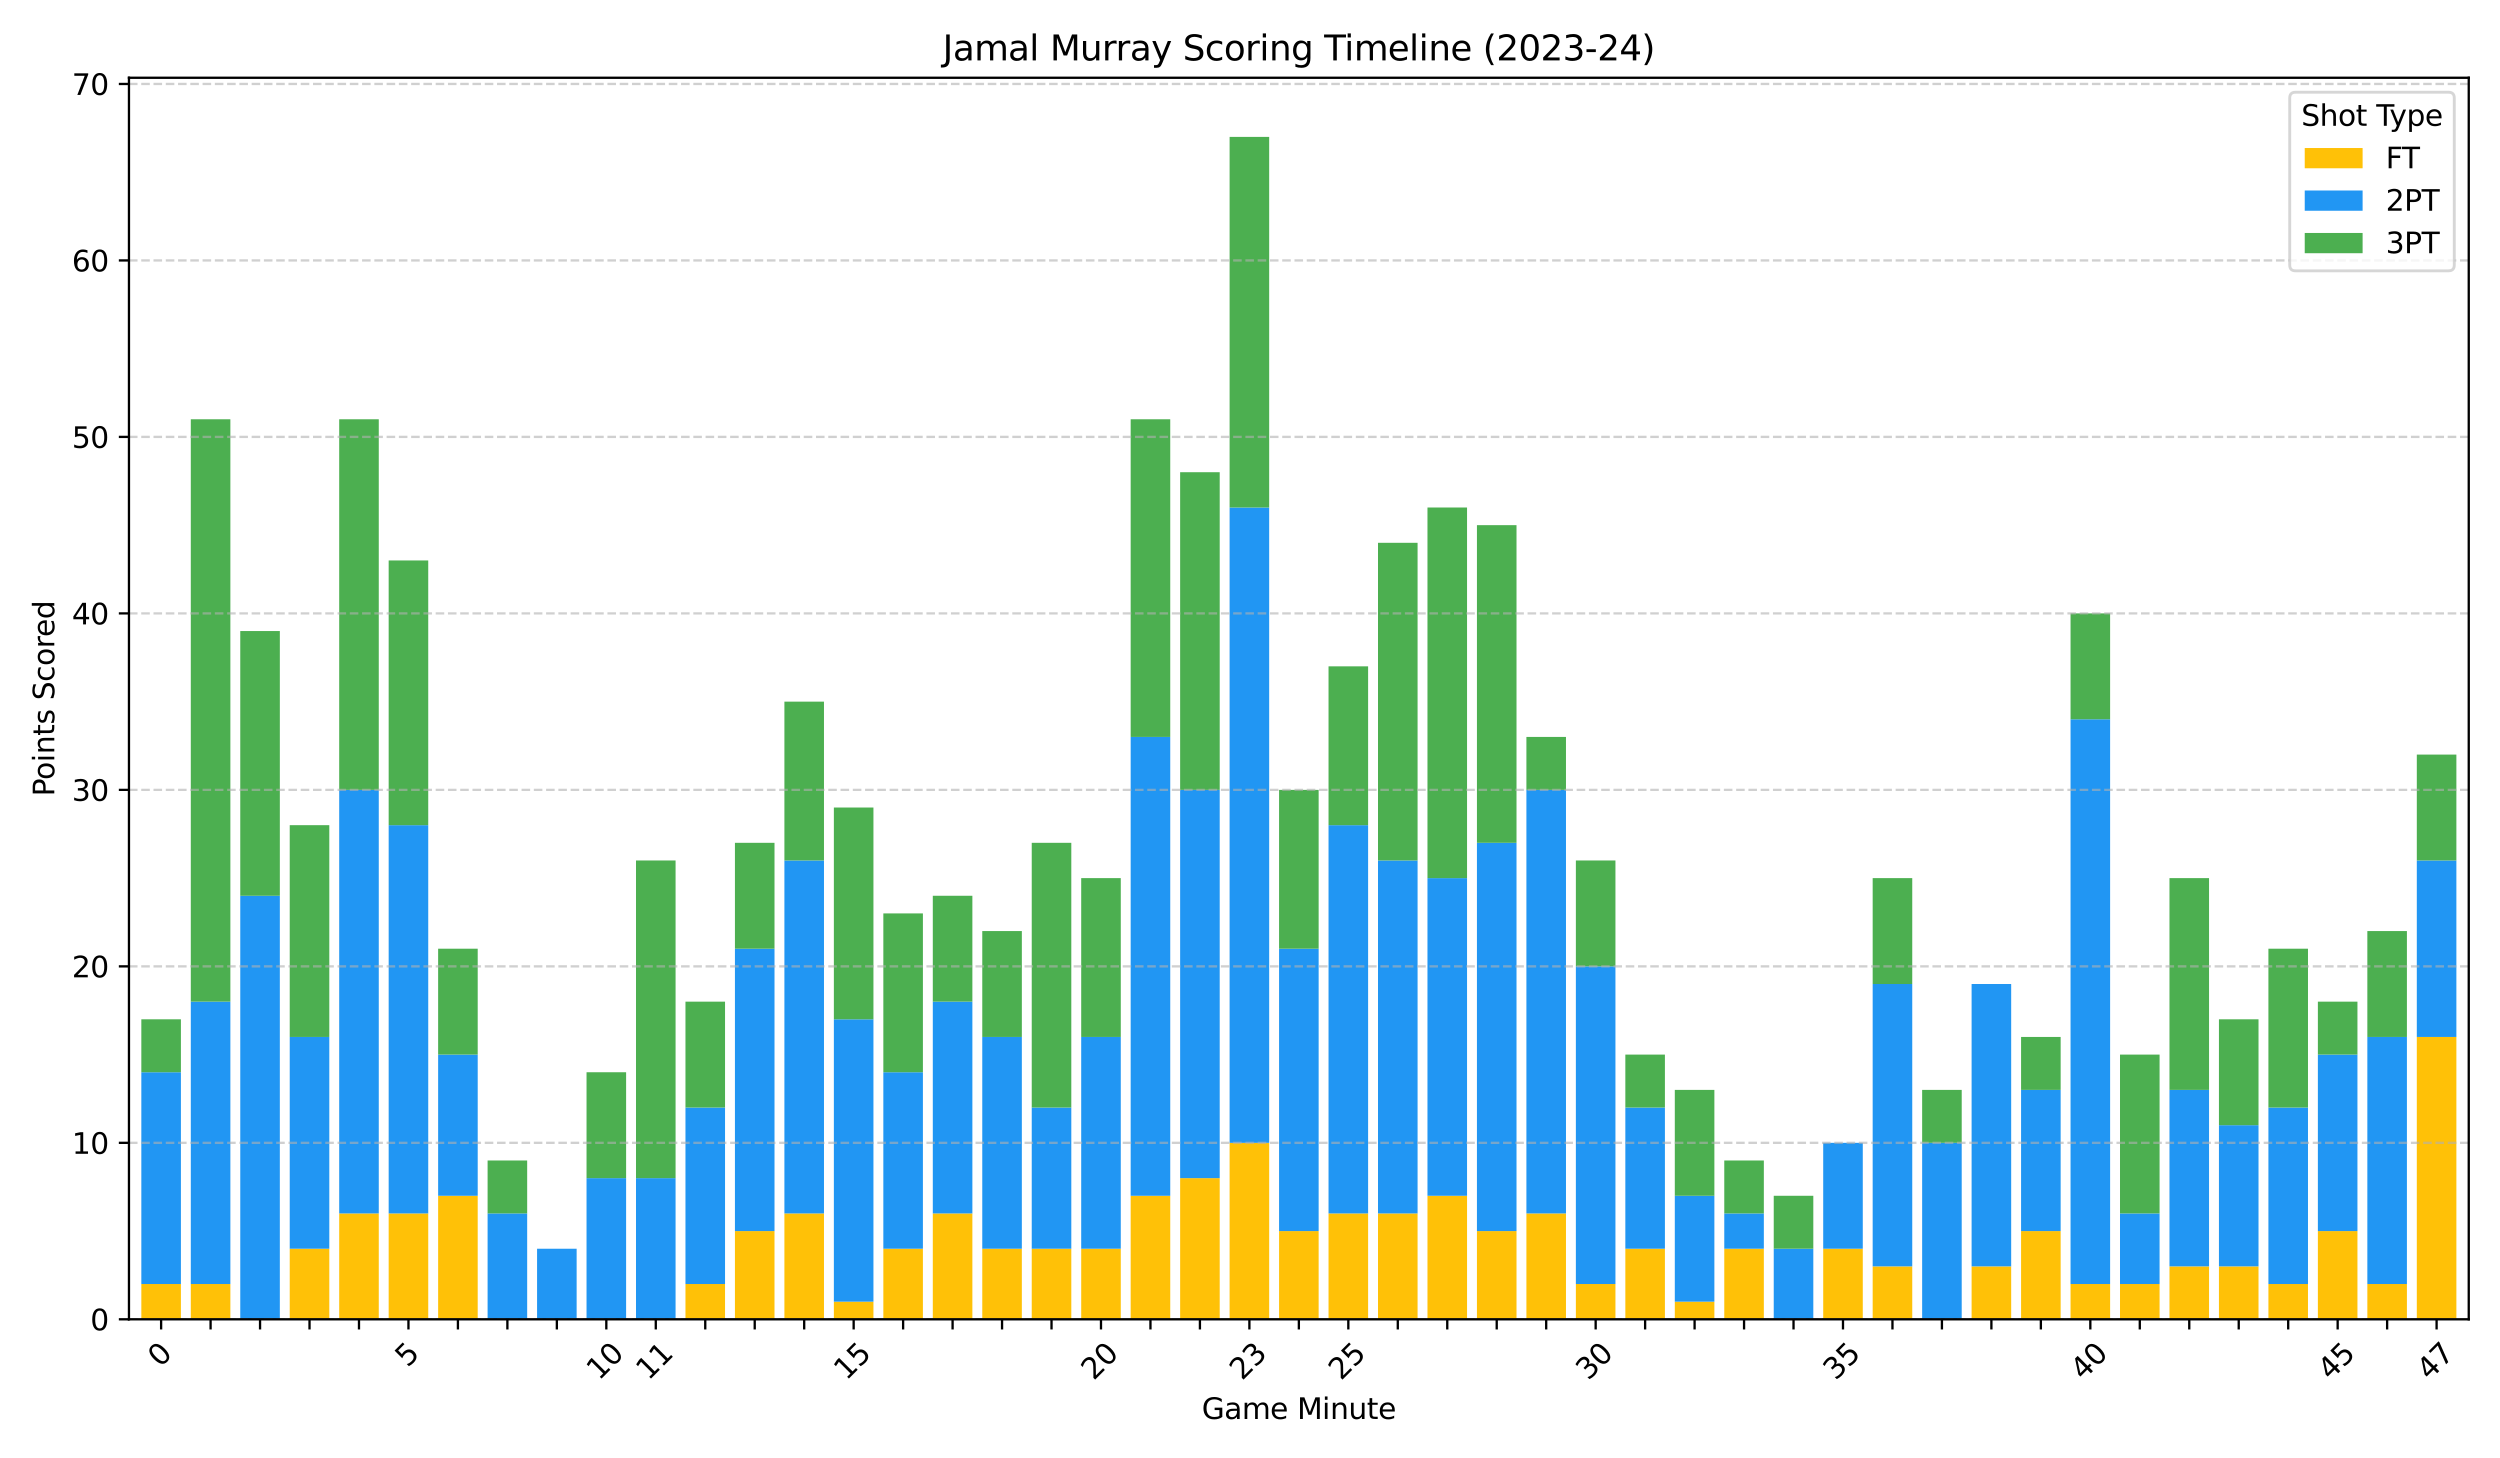 <?xml version="1.0" encoding="utf-8" standalone="no"?>
<!DOCTYPE svg PUBLIC "-//W3C//DTD SVG 1.1//EN"
  "http://www.w3.org/Graphics/SVG/1.1/DTD/svg11.dtd">
<svg xmlns:xlink="http://www.w3.org/1999/xlink" width="864pt" height="504pt" viewBox="0 0 864 504" xmlns="http://www.w3.org/2000/svg" version="1.1">
 <defs>
  <style type="text/css">*{stroke-linejoin: round; stroke-linecap: butt}</style>
 </defs>
 <g id="figure_1">
  <g id="patch_1">
   <path d="M 0 504 
L 864 504 
L 864 0 
L 0 0 
z
" style="fill: #ffffff"/>
  </g>
  <g id="axes_1">
   <g id="patch_2">
    <path d="M 44.57 455.956 
L 853.2 455.956 
L 853.2 26.88 
L 44.57 26.88 
z
" style="fill: #ffffff"/>
   </g>
   <g id="patch_3">
    <path d="M 48.844 455.956 
L 62.521 455.956 
L 62.521 443.757 
L 48.844 443.757 
z
" clip-path="url(#pce649b0b5c)" style="fill: #ffc107"/>
   </g>
   <g id="patch_4">
    <path d="M 65.94 455.956 
L 79.616 455.956 
L 79.616 443.757 
L 65.94 443.757 
z
" clip-path="url(#pce649b0b5c)" style="fill: #ffc107"/>
   </g>
   <g id="patch_5">
    <path d="M 83.035 455.956 
L 96.712 455.956 
L 96.712 455.956 
L 83.035 455.956 
z
" clip-path="url(#pce649b0b5c)" style="fill: #ffc107"/>
   </g>
   <g id="patch_6">
    <path d="M 100.131 455.956 
L 113.808 455.956 
L 113.808 431.559 
L 100.131 431.559 
z
" clip-path="url(#pce649b0b5c)" style="fill: #ffc107"/>
   </g>
   <g id="patch_7">
    <path d="M 117.227 455.956 
L 130.904 455.956 
L 130.904 419.361 
L 117.227 419.361 
z
" clip-path="url(#pce649b0b5c)" style="fill: #ffc107"/>
   </g>
   <g id="patch_8">
    <path d="M 134.323 455.956 
L 147.999 455.956 
L 147.999 419.361 
L 134.323 419.361 
z
" clip-path="url(#pce649b0b5c)" style="fill: #ffc107"/>
   </g>
   <g id="patch_9">
    <path d="M 151.419 455.956 
L 165.095 455.956 
L 165.095 413.261 
L 151.419 413.261 
z
" clip-path="url(#pce649b0b5c)" style="fill: #ffc107"/>
   </g>
   <g id="patch_10">
    <path d="M 168.514 455.956 
L 182.191 455.956 
L 182.191 455.956 
L 168.514 455.956 
z
" clip-path="url(#pce649b0b5c)" style="fill: #ffc107"/>
   </g>
   <g id="patch_11">
    <path d="M 185.61 455.956 
L 199.287 455.956 
L 199.287 455.956 
L 185.61 455.956 
z
" clip-path="url(#pce649b0b5c)" style="fill: #ffc107"/>
   </g>
   <g id="patch_12">
    <path d="M 202.706 455.956 
L 216.383 455.956 
L 216.383 455.956 
L 202.706 455.956 
z
" clip-path="url(#pce649b0b5c)" style="fill: #ffc107"/>
   </g>
   <g id="patch_13">
    <path d="M 219.802 455.956 
L 233.478 455.956 
L 233.478 455.956 
L 219.802 455.956 
z
" clip-path="url(#pce649b0b5c)" style="fill: #ffc107"/>
   </g>
   <g id="patch_14">
    <path d="M 236.897 455.956 
L 250.574 455.956 
L 250.574 443.757 
L 236.897 443.757 
z
" clip-path="url(#pce649b0b5c)" style="fill: #ffc107"/>
   </g>
   <g id="patch_15">
    <path d="M 253.993 455.956 
L 267.67 455.956 
L 267.67 425.46 
L 253.993 425.46 
z
" clip-path="url(#pce649b0b5c)" style="fill: #ffc107"/>
   </g>
   <g id="patch_16">
    <path d="M 271.089 455.956 
L 284.766 455.956 
L 284.766 419.361 
L 271.089 419.361 
z
" clip-path="url(#pce649b0b5c)" style="fill: #ffc107"/>
   </g>
   <g id="patch_17">
    <path d="M 288.185 455.956 
L 301.861 455.956 
L 301.861 449.856 
L 288.185 449.856 
z
" clip-path="url(#pce649b0b5c)" style="fill: #ffc107"/>
   </g>
   <g id="patch_18">
    <path d="M 305.281 455.956 
L 318.957 455.956 
L 318.957 431.559 
L 305.281 431.559 
z
" clip-path="url(#pce649b0b5c)" style="fill: #ffc107"/>
   </g>
   <g id="patch_19">
    <path d="M 322.376 455.956 
L 336.053 455.956 
L 336.053 419.361 
L 322.376 419.361 
z
" clip-path="url(#pce649b0b5c)" style="fill: #ffc107"/>
   </g>
   <g id="patch_20">
    <path d="M 339.472 455.956 
L 353.149 455.956 
L 353.149 431.559 
L 339.472 431.559 
z
" clip-path="url(#pce649b0b5c)" style="fill: #ffc107"/>
   </g>
   <g id="patch_21">
    <path d="M 356.568 455.956 
L 370.244 455.956 
L 370.244 431.559 
L 356.568 431.559 
z
" clip-path="url(#pce649b0b5c)" style="fill: #ffc107"/>
   </g>
   <g id="patch_22">
    <path d="M 373.664 455.956 
L 387.34 455.956 
L 387.34 431.559 
L 373.664 431.559 
z
" clip-path="url(#pce649b0b5c)" style="fill: #ffc107"/>
   </g>
   <g id="patch_23">
    <path d="M 390.759 455.956 
L 404.436 455.956 
L 404.436 413.261 
L 390.759 413.261 
z
" clip-path="url(#pce649b0b5c)" style="fill: #ffc107"/>
   </g>
   <g id="patch_24">
    <path d="M 407.855 455.956 
L 421.532 455.956 
L 421.532 407.162 
L 407.855 407.162 
z
" clip-path="url(#pce649b0b5c)" style="fill: #ffc107"/>
   </g>
   <g id="patch_25">
    <path d="M 424.951 455.956 
L 438.628 455.956 
L 438.628 394.964 
L 424.951 394.964 
z
" clip-path="url(#pce649b0b5c)" style="fill: #ffc107"/>
   </g>
   <g id="patch_26">
    <path d="M 442.047 455.956 
L 455.723 455.956 
L 455.723 425.46 
L 442.047 425.46 
z
" clip-path="url(#pce649b0b5c)" style="fill: #ffc107"/>
   </g>
   <g id="patch_27">
    <path d="M 459.142 455.956 
L 472.819 455.956 
L 472.819 419.361 
L 459.142 419.361 
z
" clip-path="url(#pce649b0b5c)" style="fill: #ffc107"/>
   </g>
   <g id="patch_28">
    <path d="M 476.238 455.956 
L 489.915 455.956 
L 489.915 419.361 
L 476.238 419.361 
z
" clip-path="url(#pce649b0b5c)" style="fill: #ffc107"/>
   </g>
   <g id="patch_29">
    <path d="M 493.334 455.956 
L 507.011 455.956 
L 507.011 413.261 
L 493.334 413.261 
z
" clip-path="url(#pce649b0b5c)" style="fill: #ffc107"/>
   </g>
   <g id="patch_30">
    <path d="M 510.43 455.956 
L 524.106 455.956 
L 524.106 425.46 
L 510.43 425.46 
z
" clip-path="url(#pce649b0b5c)" style="fill: #ffc107"/>
   </g>
   <g id="patch_31">
    <path d="M 527.526 455.956 
L 541.202 455.956 
L 541.202 419.361 
L 527.526 419.361 
z
" clip-path="url(#pce649b0b5c)" style="fill: #ffc107"/>
   </g>
   <g id="patch_32">
    <path d="M 544.621 455.956 
L 558.298 455.956 
L 558.298 443.757 
L 544.621 443.757 
z
" clip-path="url(#pce649b0b5c)" style="fill: #ffc107"/>
   </g>
   <g id="patch_33">
    <path d="M 561.717 455.956 
L 575.394 455.956 
L 575.394 431.559 
L 561.717 431.559 
z
" clip-path="url(#pce649b0b5c)" style="fill: #ffc107"/>
   </g>
   <g id="patch_34">
    <path d="M 578.813 455.956 
L 592.489 455.956 
L 592.489 449.856 
L 578.813 449.856 
z
" clip-path="url(#pce649b0b5c)" style="fill: #ffc107"/>
   </g>
   <g id="patch_35">
    <path d="M 595.909 455.956 
L 609.585 455.956 
L 609.585 431.559 
L 595.909 431.559 
z
" clip-path="url(#pce649b0b5c)" style="fill: #ffc107"/>
   </g>
   <g id="patch_36">
    <path d="M 613.004 455.956 
L 626.681 455.956 
L 626.681 455.956 
L 613.004 455.956 
z
" clip-path="url(#pce649b0b5c)" style="fill: #ffc107"/>
   </g>
   <g id="patch_37">
    <path d="M 630.1 455.956 
L 643.777 455.956 
L 643.777 431.559 
L 630.1 431.559 
z
" clip-path="url(#pce649b0b5c)" style="fill: #ffc107"/>
   </g>
   <g id="patch_38">
    <path d="M 647.196 455.956 
L 660.873 455.956 
L 660.873 437.658 
L 647.196 437.658 
z
" clip-path="url(#pce649b0b5c)" style="fill: #ffc107"/>
   </g>
   <g id="patch_39">
    <path d="M 664.292 455.956 
L 677.968 455.956 
L 677.968 455.956 
L 664.292 455.956 
z
" clip-path="url(#pce649b0b5c)" style="fill: #ffc107"/>
   </g>
   <g id="patch_40">
    <path d="M 681.387 455.956 
L 695.064 455.956 
L 695.064 437.658 
L 681.387 437.658 
z
" clip-path="url(#pce649b0b5c)" style="fill: #ffc107"/>
   </g>
   <g id="patch_41">
    <path d="M 698.483 455.956 
L 712.16 455.956 
L 712.16 425.46 
L 698.483 425.46 
z
" clip-path="url(#pce649b0b5c)" style="fill: #ffc107"/>
   </g>
   <g id="patch_42">
    <path d="M 715.579 455.956 
L 729.256 455.956 
L 729.256 443.757 
L 715.579 443.757 
z
" clip-path="url(#pce649b0b5c)" style="fill: #ffc107"/>
   </g>
   <g id="patch_43">
    <path d="M 732.675 455.956 
L 746.351 455.956 
L 746.351 443.757 
L 732.675 443.757 
z
" clip-path="url(#pce649b0b5c)" style="fill: #ffc107"/>
   </g>
   <g id="patch_44">
    <path d="M 749.771 455.956 
L 763.447 455.956 
L 763.447 437.658 
L 749.771 437.658 
z
" clip-path="url(#pce649b0b5c)" style="fill: #ffc107"/>
   </g>
   <g id="patch_45">
    <path d="M 766.866 455.956 
L 780.543 455.956 
L 780.543 437.658 
L 766.866 437.658 
z
" clip-path="url(#pce649b0b5c)" style="fill: #ffc107"/>
   </g>
   <g id="patch_46">
    <path d="M 783.962 455.956 
L 797.639 455.956 
L 797.639 443.757 
L 783.962 443.757 
z
" clip-path="url(#pce649b0b5c)" style="fill: #ffc107"/>
   </g>
   <g id="patch_47">
    <path d="M 801.058 455.956 
L 814.735 455.956 
L 814.735 425.46 
L 801.058 425.46 
z
" clip-path="url(#pce649b0b5c)" style="fill: #ffc107"/>
   </g>
   <g id="patch_48">
    <path d="M 818.154 455.956 
L 831.83 455.956 
L 831.83 443.757 
L 818.154 443.757 
z
" clip-path="url(#pce649b0b5c)" style="fill: #ffc107"/>
   </g>
   <g id="patch_49">
    <path d="M 835.249 455.956 
L 848.926 455.956 
L 848.926 358.369 
L 835.249 358.369 
z
" clip-path="url(#pce649b0b5c)" style="fill: #ffc107"/>
   </g>
   <g id="patch_50">
    <path d="M 48.844 443.757 
L 62.521 443.757 
L 62.521 370.567 
L 48.844 370.567 
z
" clip-path="url(#pce649b0b5c)" style="fill: #2196f3"/>
   </g>
   <g id="patch_51">
    <path d="M 65.94 443.757 
L 79.616 443.757 
L 79.616 346.171 
L 65.94 346.171 
z
" clip-path="url(#pce649b0b5c)" style="fill: #2196f3"/>
   </g>
   <g id="patch_52">
    <path d="M 83.035 455.956 
L 96.712 455.956 
L 96.712 309.576 
L 83.035 309.576 
z
" clip-path="url(#pce649b0b5c)" style="fill: #2196f3"/>
   </g>
   <g id="patch_53">
    <path d="M 100.131 431.559 
L 113.808 431.559 
L 113.808 358.369 
L 100.131 358.369 
z
" clip-path="url(#pce649b0b5c)" style="fill: #2196f3"/>
   </g>
   <g id="patch_54">
    <path d="M 117.227 419.361 
L 130.904 419.361 
L 130.904 272.981 
L 117.227 272.981 
z
" clip-path="url(#pce649b0b5c)" style="fill: #2196f3"/>
   </g>
   <g id="patch_55">
    <path d="M 134.323 419.361 
L 147.999 419.361 
L 147.999 285.179 
L 134.323 285.179 
z
" clip-path="url(#pce649b0b5c)" style="fill: #2196f3"/>
   </g>
   <g id="patch_56">
    <path d="M 151.419 413.261 
L 165.095 413.261 
L 165.095 364.468 
L 151.419 364.468 
z
" clip-path="url(#pce649b0b5c)" style="fill: #2196f3"/>
   </g>
   <g id="patch_57">
    <path d="M 168.514 455.956 
L 182.191 455.956 
L 182.191 419.361 
L 168.514 419.361 
z
" clip-path="url(#pce649b0b5c)" style="fill: #2196f3"/>
   </g>
   <g id="patch_58">
    <path d="M 185.61 455.956 
L 199.287 455.956 
L 199.287 431.559 
L 185.61 431.559 
z
" clip-path="url(#pce649b0b5c)" style="fill: #2196f3"/>
   </g>
   <g id="patch_59">
    <path d="M 202.706 455.956 
L 216.383 455.956 
L 216.383 407.162 
L 202.706 407.162 
z
" clip-path="url(#pce649b0b5c)" style="fill: #2196f3"/>
   </g>
   <g id="patch_60">
    <path d="M 219.802 455.956 
L 233.478 455.956 
L 233.478 407.162 
L 219.802 407.162 
z
" clip-path="url(#pce649b0b5c)" style="fill: #2196f3"/>
   </g>
   <g id="patch_61">
    <path d="M 236.897 443.757 
L 250.574 443.757 
L 250.574 382.766 
L 236.897 382.766 
z
" clip-path="url(#pce649b0b5c)" style="fill: #2196f3"/>
   </g>
   <g id="patch_62">
    <path d="M 253.993 425.46 
L 267.67 425.46 
L 267.67 327.873 
L 253.993 327.873 
z
" clip-path="url(#pce649b0b5c)" style="fill: #2196f3"/>
   </g>
   <g id="patch_63">
    <path d="M 271.089 419.361 
L 284.766 419.361 
L 284.766 297.378 
L 271.089 297.378 
z
" clip-path="url(#pce649b0b5c)" style="fill: #2196f3"/>
   </g>
   <g id="patch_64">
    <path d="M 288.185 449.856 
L 301.861 449.856 
L 301.861 352.27 
L 288.185 352.27 
z
" clip-path="url(#pce649b0b5c)" style="fill: #2196f3"/>
   </g>
   <g id="patch_65">
    <path d="M 305.281 431.559 
L 318.957 431.559 
L 318.957 370.567 
L 305.281 370.567 
z
" clip-path="url(#pce649b0b5c)" style="fill: #2196f3"/>
   </g>
   <g id="patch_66">
    <path d="M 322.376 419.361 
L 336.053 419.361 
L 336.053 346.171 
L 322.376 346.171 
z
" clip-path="url(#pce649b0b5c)" style="fill: #2196f3"/>
   </g>
   <g id="patch_67">
    <path d="M 339.472 431.559 
L 353.149 431.559 
L 353.149 358.369 
L 339.472 358.369 
z
" clip-path="url(#pce649b0b5c)" style="fill: #2196f3"/>
   </g>
   <g id="patch_68">
    <path d="M 356.568 431.559 
L 370.244 431.559 
L 370.244 382.766 
L 356.568 382.766 
z
" clip-path="url(#pce649b0b5c)" style="fill: #2196f3"/>
   </g>
   <g id="patch_69">
    <path d="M 373.664 431.559 
L 387.34 431.559 
L 387.34 358.369 
L 373.664 358.369 
z
" clip-path="url(#pce649b0b5c)" style="fill: #2196f3"/>
   </g>
   <g id="patch_70">
    <path d="M 390.759 413.261 
L 404.436 413.261 
L 404.436 254.683 
L 390.759 254.683 
z
" clip-path="url(#pce649b0b5c)" style="fill: #2196f3"/>
   </g>
   <g id="patch_71">
    <path d="M 407.855 407.162 
L 421.532 407.162 
L 421.532 272.981 
L 407.855 272.981 
z
" clip-path="url(#pce649b0b5c)" style="fill: #2196f3"/>
   </g>
   <g id="patch_72">
    <path d="M 424.951 394.964 
L 438.628 394.964 
L 438.628 175.394 
L 424.951 175.394 
z
" clip-path="url(#pce649b0b5c)" style="fill: #2196f3"/>
   </g>
   <g id="patch_73">
    <path d="M 442.047 425.46 
L 455.723 425.46 
L 455.723 327.873 
L 442.047 327.873 
z
" clip-path="url(#pce649b0b5c)" style="fill: #2196f3"/>
   </g>
   <g id="patch_74">
    <path d="M 459.142 419.361 
L 472.819 419.361 
L 472.819 285.179 
L 459.142 285.179 
z
" clip-path="url(#pce649b0b5c)" style="fill: #2196f3"/>
   </g>
   <g id="patch_75">
    <path d="M 476.238 419.361 
L 489.915 419.361 
L 489.915 297.378 
L 476.238 297.378 
z
" clip-path="url(#pce649b0b5c)" style="fill: #2196f3"/>
   </g>
   <g id="patch_76">
    <path d="M 493.334 413.261 
L 507.011 413.261 
L 507.011 303.477 
L 493.334 303.477 
z
" clip-path="url(#pce649b0b5c)" style="fill: #2196f3"/>
   </g>
   <g id="patch_77">
    <path d="M 510.43 425.46 
L 524.106 425.46 
L 524.106 291.278 
L 510.43 291.278 
z
" clip-path="url(#pce649b0b5c)" style="fill: #2196f3"/>
   </g>
   <g id="patch_78">
    <path d="M 527.526 419.361 
L 541.202 419.361 
L 541.202 272.981 
L 527.526 272.981 
z
" clip-path="url(#pce649b0b5c)" style="fill: #2196f3"/>
   </g>
   <g id="patch_79">
    <path d="M 544.621 443.757 
L 558.298 443.757 
L 558.298 333.972 
L 544.621 333.972 
z
" clip-path="url(#pce649b0b5c)" style="fill: #2196f3"/>
   </g>
   <g id="patch_80">
    <path d="M 561.717 431.559 
L 575.394 431.559 
L 575.394 382.766 
L 561.717 382.766 
z
" clip-path="url(#pce649b0b5c)" style="fill: #2196f3"/>
   </g>
   <g id="patch_81">
    <path d="M 578.813 449.856 
L 592.489 449.856 
L 592.489 413.261 
L 578.813 413.261 
z
" clip-path="url(#pce649b0b5c)" style="fill: #2196f3"/>
   </g>
   <g id="patch_82">
    <path d="M 595.909 431.559 
L 609.585 431.559 
L 609.585 419.361 
L 595.909 419.361 
z
" clip-path="url(#pce649b0b5c)" style="fill: #2196f3"/>
   </g>
   <g id="patch_83">
    <path d="M 613.004 455.956 
L 626.681 455.956 
L 626.681 431.559 
L 613.004 431.559 
z
" clip-path="url(#pce649b0b5c)" style="fill: #2196f3"/>
   </g>
   <g id="patch_84">
    <path d="M 630.1 431.559 
L 643.777 431.559 
L 643.777 394.964 
L 630.1 394.964 
z
" clip-path="url(#pce649b0b5c)" style="fill: #2196f3"/>
   </g>
   <g id="patch_85">
    <path d="M 647.196 437.658 
L 660.873 437.658 
L 660.873 340.072 
L 647.196 340.072 
z
" clip-path="url(#pce649b0b5c)" style="fill: #2196f3"/>
   </g>
   <g id="patch_86">
    <path d="M 664.292 455.956 
L 677.968 455.956 
L 677.968 394.964 
L 664.292 394.964 
z
" clip-path="url(#pce649b0b5c)" style="fill: #2196f3"/>
   </g>
   <g id="patch_87">
    <path d="M 681.387 437.658 
L 695.064 437.658 
L 695.064 340.072 
L 681.387 340.072 
z
" clip-path="url(#pce649b0b5c)" style="fill: #2196f3"/>
   </g>
   <g id="patch_88">
    <path d="M 698.483 425.46 
L 712.16 425.46 
L 712.16 376.667 
L 698.483 376.667 
z
" clip-path="url(#pce649b0b5c)" style="fill: #2196f3"/>
   </g>
   <g id="patch_89">
    <path d="M 715.579 443.757 
L 729.256 443.757 
L 729.256 248.584 
L 715.579 248.584 
z
" clip-path="url(#pce649b0b5c)" style="fill: #2196f3"/>
   </g>
   <g id="patch_90">
    <path d="M 732.675 443.757 
L 746.351 443.757 
L 746.351 419.361 
L 732.675 419.361 
z
" clip-path="url(#pce649b0b5c)" style="fill: #2196f3"/>
   </g>
   <g id="patch_91">
    <path d="M 749.771 437.658 
L 763.447 437.658 
L 763.447 376.667 
L 749.771 376.667 
z
" clip-path="url(#pce649b0b5c)" style="fill: #2196f3"/>
   </g>
   <g id="patch_92">
    <path d="M 766.866 437.658 
L 780.543 437.658 
L 780.543 388.865 
L 766.866 388.865 
z
" clip-path="url(#pce649b0b5c)" style="fill: #2196f3"/>
   </g>
   <g id="patch_93">
    <path d="M 783.962 443.757 
L 797.639 443.757 
L 797.639 382.766 
L 783.962 382.766 
z
" clip-path="url(#pce649b0b5c)" style="fill: #2196f3"/>
   </g>
   <g id="patch_94">
    <path d="M 801.058 425.46 
L 814.735 425.46 
L 814.735 364.468 
L 801.058 364.468 
z
" clip-path="url(#pce649b0b5c)" style="fill: #2196f3"/>
   </g>
   <g id="patch_95">
    <path d="M 818.154 443.757 
L 831.83 443.757 
L 831.83 358.369 
L 818.154 358.369 
z
" clip-path="url(#pce649b0b5c)" style="fill: #2196f3"/>
   </g>
   <g id="patch_96">
    <path d="M 835.249 358.369 
L 848.926 358.369 
L 848.926 297.378 
L 835.249 297.378 
z
" clip-path="url(#pce649b0b5c)" style="fill: #2196f3"/>
   </g>
   <g id="patch_97">
    <path d="M 48.844 370.567 
L 62.521 370.567 
L 62.521 352.27 
L 48.844 352.27 
z
" clip-path="url(#pce649b0b5c)" style="fill: #4caf50"/>
   </g>
   <g id="patch_98">
    <path d="M 65.94 346.171 
L 79.616 346.171 
L 79.616 144.899 
L 65.94 144.899 
z
" clip-path="url(#pce649b0b5c)" style="fill: #4caf50"/>
   </g>
   <g id="patch_99">
    <path d="M 83.035 309.576 
L 96.712 309.576 
L 96.712 218.089 
L 83.035 218.089 
z
" clip-path="url(#pce649b0b5c)" style="fill: #4caf50"/>
   </g>
   <g id="patch_100">
    <path d="M 100.131 358.369 
L 113.808 358.369 
L 113.808 285.179 
L 100.131 285.179 
z
" clip-path="url(#pce649b0b5c)" style="fill: #4caf50"/>
   </g>
   <g id="patch_101">
    <path d="M 117.227 272.981 
L 130.904 272.981 
L 130.904 144.899 
L 117.227 144.899 
z
" clip-path="url(#pce649b0b5c)" style="fill: #4caf50"/>
   </g>
   <g id="patch_102">
    <path d="M 134.323 285.179 
L 147.999 285.179 
L 147.999 193.692 
L 134.323 193.692 
z
" clip-path="url(#pce649b0b5c)" style="fill: #4caf50"/>
   </g>
   <g id="patch_103">
    <path d="M 151.419 364.468 
L 165.095 364.468 
L 165.095 327.873 
L 151.419 327.873 
z
" clip-path="url(#pce649b0b5c)" style="fill: #4caf50"/>
   </g>
   <g id="patch_104">
    <path d="M 168.514 419.361 
L 182.191 419.361 
L 182.191 401.063 
L 168.514 401.063 
z
" clip-path="url(#pce649b0b5c)" style="fill: #4caf50"/>
   </g>
   <g id="patch_105">
    <path d="M 185.61 455.956 
L 199.287 455.956 
L 199.287 455.956 
L 185.61 455.956 
z
" clip-path="url(#pce649b0b5c)" style="fill: #4caf50"/>
   </g>
   <g id="patch_106">
    <path d="M 202.706 407.162 
L 216.383 407.162 
L 216.383 370.567 
L 202.706 370.567 
z
" clip-path="url(#pce649b0b5c)" style="fill: #4caf50"/>
   </g>
   <g id="patch_107">
    <path d="M 219.802 407.162 
L 233.478 407.162 
L 233.478 297.378 
L 219.802 297.378 
z
" clip-path="url(#pce649b0b5c)" style="fill: #4caf50"/>
   </g>
   <g id="patch_108">
    <path d="M 236.897 382.766 
L 250.574 382.766 
L 250.574 346.171 
L 236.897 346.171 
z
" clip-path="url(#pce649b0b5c)" style="fill: #4caf50"/>
   </g>
   <g id="patch_109">
    <path d="M 253.993 327.873 
L 267.67 327.873 
L 267.67 291.278 
L 253.993 291.278 
z
" clip-path="url(#pce649b0b5c)" style="fill: #4caf50"/>
   </g>
   <g id="patch_110">
    <path d="M 271.089 297.378 
L 284.766 297.378 
L 284.766 242.485 
L 271.089 242.485 
z
" clip-path="url(#pce649b0b5c)" style="fill: #4caf50"/>
   </g>
   <g id="patch_111">
    <path d="M 288.185 352.27 
L 301.861 352.27 
L 301.861 279.08 
L 288.185 279.08 
z
" clip-path="url(#pce649b0b5c)" style="fill: #4caf50"/>
   </g>
   <g id="patch_112">
    <path d="M 305.281 370.567 
L 318.957 370.567 
L 318.957 315.675 
L 305.281 315.675 
z
" clip-path="url(#pce649b0b5c)" style="fill: #4caf50"/>
   </g>
   <g id="patch_113">
    <path d="M 322.376 346.171 
L 336.053 346.171 
L 336.053 309.576 
L 322.376 309.576 
z
" clip-path="url(#pce649b0b5c)" style="fill: #4caf50"/>
   </g>
   <g id="patch_114">
    <path d="M 339.472 358.369 
L 353.149 358.369 
L 353.149 321.774 
L 339.472 321.774 
z
" clip-path="url(#pce649b0b5c)" style="fill: #4caf50"/>
   </g>
   <g id="patch_115">
    <path d="M 356.568 382.766 
L 370.244 382.766 
L 370.244 291.278 
L 356.568 291.278 
z
" clip-path="url(#pce649b0b5c)" style="fill: #4caf50"/>
   </g>
   <g id="patch_116">
    <path d="M 373.664 358.369 
L 387.34 358.369 
L 387.34 303.477 
L 373.664 303.477 
z
" clip-path="url(#pce649b0b5c)" style="fill: #4caf50"/>
   </g>
   <g id="patch_117">
    <path d="M 390.759 254.683 
L 404.436 254.683 
L 404.436 144.899 
L 390.759 144.899 
z
" clip-path="url(#pce649b0b5c)" style="fill: #4caf50"/>
   </g>
   <g id="patch_118">
    <path d="M 407.855 272.981 
L 421.532 272.981 
L 421.532 163.196 
L 407.855 163.196 
z
" clip-path="url(#pce649b0b5c)" style="fill: #4caf50"/>
   </g>
   <g id="patch_119">
    <path d="M 424.951 175.394 
L 438.628 175.394 
L 438.628 47.312 
L 424.951 47.312 
z
" clip-path="url(#pce649b0b5c)" style="fill: #4caf50"/>
   </g>
   <g id="patch_120">
    <path d="M 442.047 327.873 
L 455.723 327.873 
L 455.723 272.981 
L 442.047 272.981 
z
" clip-path="url(#pce649b0b5c)" style="fill: #4caf50"/>
   </g>
   <g id="patch_121">
    <path d="M 459.142 285.179 
L 472.819 285.179 
L 472.819 230.287 
L 459.142 230.287 
z
" clip-path="url(#pce649b0b5c)" style="fill: #4caf50"/>
   </g>
   <g id="patch_122">
    <path d="M 476.238 297.378 
L 489.915 297.378 
L 489.915 187.593 
L 476.238 187.593 
z
" clip-path="url(#pce649b0b5c)" style="fill: #4caf50"/>
   </g>
   <g id="patch_123">
    <path d="M 493.334 303.477 
L 507.011 303.477 
L 507.011 175.394 
L 493.334 175.394 
z
" clip-path="url(#pce649b0b5c)" style="fill: #4caf50"/>
   </g>
   <g id="patch_124">
    <path d="M 510.43 291.278 
L 524.106 291.278 
L 524.106 181.494 
L 510.43 181.494 
z
" clip-path="url(#pce649b0b5c)" style="fill: #4caf50"/>
   </g>
   <g id="patch_125">
    <path d="M 527.526 272.981 
L 541.202 272.981 
L 541.202 254.683 
L 527.526 254.683 
z
" clip-path="url(#pce649b0b5c)" style="fill: #4caf50"/>
   </g>
   <g id="patch_126">
    <path d="M 544.621 333.972 
L 558.298 333.972 
L 558.298 297.378 
L 544.621 297.378 
z
" clip-path="url(#pce649b0b5c)" style="fill: #4caf50"/>
   </g>
   <g id="patch_127">
    <path d="M 561.717 382.766 
L 575.394 382.766 
L 575.394 364.468 
L 561.717 364.468 
z
" clip-path="url(#pce649b0b5c)" style="fill: #4caf50"/>
   </g>
   <g id="patch_128">
    <path d="M 578.813 413.261 
L 592.489 413.261 
L 592.489 376.667 
L 578.813 376.667 
z
" clip-path="url(#pce649b0b5c)" style="fill: #4caf50"/>
   </g>
   <g id="patch_129">
    <path d="M 595.909 419.361 
L 609.585 419.361 
L 609.585 401.063 
L 595.909 401.063 
z
" clip-path="url(#pce649b0b5c)" style="fill: #4caf50"/>
   </g>
   <g id="patch_130">
    <path d="M 613.004 431.559 
L 626.681 431.559 
L 626.681 413.261 
L 613.004 413.261 
z
" clip-path="url(#pce649b0b5c)" style="fill: #4caf50"/>
   </g>
   <g id="patch_131">
    <path d="M 630.1 455.956 
L 643.777 455.956 
L 643.777 455.956 
L 630.1 455.956 
z
" clip-path="url(#pce649b0b5c)" style="fill: #4caf50"/>
   </g>
   <g id="patch_132">
    <path d="M 647.196 340.072 
L 660.873 340.072 
L 660.873 303.477 
L 647.196 303.477 
z
" clip-path="url(#pce649b0b5c)" style="fill: #4caf50"/>
   </g>
   <g id="patch_133">
    <path d="M 664.292 394.964 
L 677.968 394.964 
L 677.968 376.667 
L 664.292 376.667 
z
" clip-path="url(#pce649b0b5c)" style="fill: #4caf50"/>
   </g>
   <g id="patch_134">
    <path d="M 681.387 455.956 
L 695.064 455.956 
L 695.064 455.956 
L 681.387 455.956 
z
" clip-path="url(#pce649b0b5c)" style="fill: #4caf50"/>
   </g>
   <g id="patch_135">
    <path d="M 698.483 376.667 
L 712.16 376.667 
L 712.16 358.369 
L 698.483 358.369 
z
" clip-path="url(#pce649b0b5c)" style="fill: #4caf50"/>
   </g>
   <g id="patch_136">
    <path d="M 715.579 248.584 
L 729.256 248.584 
L 729.256 211.989 
L 715.579 211.989 
z
" clip-path="url(#pce649b0b5c)" style="fill: #4caf50"/>
   </g>
   <g id="patch_137">
    <path d="M 732.675 419.361 
L 746.351 419.361 
L 746.351 364.468 
L 732.675 364.468 
z
" clip-path="url(#pce649b0b5c)" style="fill: #4caf50"/>
   </g>
   <g id="patch_138">
    <path d="M 749.771 376.667 
L 763.447 376.667 
L 763.447 303.477 
L 749.771 303.477 
z
" clip-path="url(#pce649b0b5c)" style="fill: #4caf50"/>
   </g>
   <g id="patch_139">
    <path d="M 766.866 388.865 
L 780.543 388.865 
L 780.543 352.27 
L 766.866 352.27 
z
" clip-path="url(#pce649b0b5c)" style="fill: #4caf50"/>
   </g>
   <g id="patch_140">
    <path d="M 783.962 382.766 
L 797.639 382.766 
L 797.639 327.873 
L 783.962 327.873 
z
" clip-path="url(#pce649b0b5c)" style="fill: #4caf50"/>
   </g>
   <g id="patch_141">
    <path d="M 801.058 364.468 
L 814.735 364.468 
L 814.735 346.171 
L 801.058 346.171 
z
" clip-path="url(#pce649b0b5c)" style="fill: #4caf50"/>
   </g>
   <g id="patch_142">
    <path d="M 818.154 358.369 
L 831.83 358.369 
L 831.83 321.774 
L 818.154 321.774 
z
" clip-path="url(#pce649b0b5c)" style="fill: #4caf50"/>
   </g>
   <g id="patch_143">
    <path d="M 835.249 297.378 
L 848.926 297.378 
L 848.926 260.783 
L 835.249 260.783 
z
" clip-path="url(#pce649b0b5c)" style="fill: #4caf50"/>
   </g>
   <g id="matplotlib.axis_1">
    <g id="xtick_1">
     <g id="line2d_1">
      <defs>
       <path id="m4b45f1208b" d="M 0 0 
L 0 3.5 
" style="stroke: #000000; stroke-width: 0.8"/>
      </defs>
      <g>
       <use xlink:href="#m4b45f1208b" x="55.682" y="455.956" style="stroke: #000000; stroke-width: 0.8"/>
      </g>
     </g>
     <g id="text_1">
      <!-- 0 -->
      <g transform="translate(55.384 472.827) rotate(-45) scale(0.1 -0.1)">
       <defs>
        <path id="DejaVuSans-30" d="M 2034 4250 
Q 1547 4250 1301 3770 
Q 1056 3291 1056 2328 
Q 1056 1369 1301 889 
Q 1547 409 2034 409 
Q 2525 409 2770 889 
Q 3016 1369 3016 2328 
Q 3016 3291 2770 3770 
Q 2525 4250 2034 4250 
z
M 2034 4750 
Q 2819 4750 3233 4129 
Q 3647 3509 3647 2328 
Q 3647 1150 3233 529 
Q 2819 -91 2034 -91 
Q 1250 -91 836 529 
Q 422 1150 422 2328 
Q 422 3509 836 4129 
Q 1250 4750 2034 4750 
z
" transform="scale(0.016)"/>
       </defs>
       <use xlink:href="#DejaVuSans-30"/>
      </g>
     </g>
    </g>
    <g id="xtick_2">
     <g id="line2d_2">
      <g>
       <use xlink:href="#m4b45f1208b" x="72.778" y="455.956" style="stroke: #000000; stroke-width: 0.8"/>
      </g>
     </g>
    </g>
    <g id="xtick_3">
     <g id="line2d_3">
      <g>
       <use xlink:href="#m4b45f1208b" x="89.874" y="455.956" style="stroke: #000000; stroke-width: 0.8"/>
      </g>
     </g>
    </g>
    <g id="xtick_4">
     <g id="line2d_4">
      <g>
       <use xlink:href="#m4b45f1208b" x="106.97" y="455.956" style="stroke: #000000; stroke-width: 0.8"/>
      </g>
     </g>
    </g>
    <g id="xtick_5">
     <g id="line2d_5">
      <g>
       <use xlink:href="#m4b45f1208b" x="124.065" y="455.956" style="stroke: #000000; stroke-width: 0.8"/>
      </g>
     </g>
    </g>
    <g id="xtick_6">
     <g id="line2d_6">
      <g>
       <use xlink:href="#m4b45f1208b" x="141.161" y="455.956" style="stroke: #000000; stroke-width: 0.8"/>
      </g>
     </g>
     <g id="text_2">
      <!-- 5 -->
      <g transform="translate(140.863 472.827) rotate(-45) scale(0.1 -0.1)">
       <defs>
        <path id="DejaVuSans-35" d="M 691 4666 
L 3169 4666 
L 3169 4134 
L 1269 4134 
L 1269 2991 
Q 1406 3038 1543 3061 
Q 1681 3084 1819 3084 
Q 2600 3084 3056 2656 
Q 3513 2228 3513 1497 
Q 3513 744 3044 326 
Q 2575 -91 1722 -91 
Q 1428 -91 1123 -41 
Q 819 9 494 109 
L 494 744 
Q 775 591 1075 516 
Q 1375 441 1709 441 
Q 2250 441 2565 725 
Q 2881 1009 2881 1497 
Q 2881 1984 2565 2268 
Q 2250 2553 1709 2553 
Q 1456 2553 1204 2497 
Q 953 2441 691 2322 
L 691 4666 
z
" transform="scale(0.016)"/>
       </defs>
       <use xlink:href="#DejaVuSans-35"/>
      </g>
     </g>
    </g>
    <g id="xtick_7">
     <g id="line2d_7">
      <g>
       <use xlink:href="#m4b45f1208b" x="158.257" y="455.956" style="stroke: #000000; stroke-width: 0.8"/>
      </g>
     </g>
    </g>
    <g id="xtick_8">
     <g id="line2d_8">
      <g>
       <use xlink:href="#m4b45f1208b" x="175.353" y="455.956" style="stroke: #000000; stroke-width: 0.8"/>
      </g>
     </g>
    </g>
    <g id="xtick_9">
     <g id="line2d_9">
      <g>
       <use xlink:href="#m4b45f1208b" x="192.448" y="455.956" style="stroke: #000000; stroke-width: 0.8"/>
      </g>
     </g>
    </g>
    <g id="xtick_10">
     <g id="line2d_10">
      <g>
       <use xlink:href="#m4b45f1208b" x="209.544" y="455.956" style="stroke: #000000; stroke-width: 0.8"/>
      </g>
     </g>
     <g id="text_3">
      <!-- 10 -->
      <g transform="translate(206.996 477.326) rotate(-45) scale(0.1 -0.1)">
       <defs>
        <path id="DejaVuSans-31" d="M 794 531 
L 1825 531 
L 1825 4091 
L 703 3866 
L 703 4441 
L 1819 4666 
L 2450 4666 
L 2450 531 
L 3481 531 
L 3481 0 
L 794 0 
L 794 531 
z
" transform="scale(0.016)"/>
       </defs>
       <use xlink:href="#DejaVuSans-31"/>
       <use xlink:href="#DejaVuSans-30" transform="translate(63.623 0)"/>
      </g>
     </g>
    </g>
    <g id="xtick_11">
     <g id="line2d_11">
      <g>
       <use xlink:href="#m4b45f1208b" x="226.64" y="455.956" style="stroke: #000000; stroke-width: 0.8"/>
      </g>
     </g>
     <g id="text_4">
      <!-- 11 -->
      <g transform="translate(224.092 477.326) rotate(-45) scale(0.1 -0.1)">
       <use xlink:href="#DejaVuSans-31"/>
       <use xlink:href="#DejaVuSans-31" transform="translate(63.623 0)"/>
      </g>
     </g>
    </g>
    <g id="xtick_12">
     <g id="line2d_12">
      <g>
       <use xlink:href="#m4b45f1208b" x="243.736" y="455.956" style="stroke: #000000; stroke-width: 0.8"/>
      </g>
     </g>
    </g>
    <g id="xtick_13">
     <g id="line2d_13">
      <g>
       <use xlink:href="#m4b45f1208b" x="260.832" y="455.956" style="stroke: #000000; stroke-width: 0.8"/>
      </g>
     </g>
    </g>
    <g id="xtick_14">
     <g id="line2d_14">
      <g>
       <use xlink:href="#m4b45f1208b" x="277.927" y="455.956" style="stroke: #000000; stroke-width: 0.8"/>
      </g>
     </g>
    </g>
    <g id="xtick_15">
     <g id="line2d_15">
      <g>
       <use xlink:href="#m4b45f1208b" x="295.023" y="455.956" style="stroke: #000000; stroke-width: 0.8"/>
      </g>
     </g>
     <g id="text_5">
      <!-- 15 -->
      <g transform="translate(292.475 477.326) rotate(-45) scale(0.1 -0.1)">
       <use xlink:href="#DejaVuSans-31"/>
       <use xlink:href="#DejaVuSans-35" transform="translate(63.623 0)"/>
      </g>
     </g>
    </g>
    <g id="xtick_16">
     <g id="line2d_16">
      <g>
       <use xlink:href="#m4b45f1208b" x="312.119" y="455.956" style="stroke: #000000; stroke-width: 0.8"/>
      </g>
     </g>
    </g>
    <g id="xtick_17">
     <g id="line2d_17">
      <g>
       <use xlink:href="#m4b45f1208b" x="329.215" y="455.956" style="stroke: #000000; stroke-width: 0.8"/>
      </g>
     </g>
    </g>
    <g id="xtick_18">
     <g id="line2d_18">
      <g>
       <use xlink:href="#m4b45f1208b" x="346.31" y="455.956" style="stroke: #000000; stroke-width: 0.8"/>
      </g>
     </g>
    </g>
    <g id="xtick_19">
     <g id="line2d_19">
      <g>
       <use xlink:href="#m4b45f1208b" x="363.406" y="455.956" style="stroke: #000000; stroke-width: 0.8"/>
      </g>
     </g>
    </g>
    <g id="xtick_20">
     <g id="line2d_20">
      <g>
       <use xlink:href="#m4b45f1208b" x="380.502" y="455.956" style="stroke: #000000; stroke-width: 0.8"/>
      </g>
     </g>
     <g id="text_6">
      <!-- 20 -->
      <g transform="translate(377.954 477.326) rotate(-45) scale(0.1 -0.1)">
       <defs>
        <path id="DejaVuSans-32" d="M 1228 531 
L 3431 531 
L 3431 0 
L 469 0 
L 469 531 
Q 828 903 1448 1529 
Q 2069 2156 2228 2338 
Q 2531 2678 2651 2914 
Q 2772 3150 2772 3378 
Q 2772 3750 2511 3984 
Q 2250 4219 1831 4219 
Q 1534 4219 1204 4116 
Q 875 4013 500 3803 
L 500 4441 
Q 881 4594 1212 4672 
Q 1544 4750 1819 4750 
Q 2544 4750 2975 4387 
Q 3406 4025 3406 3419 
Q 3406 3131 3298 2873 
Q 3191 2616 2906 2266 
Q 2828 2175 2409 1742 
Q 1991 1309 1228 531 
z
" transform="scale(0.016)"/>
       </defs>
       <use xlink:href="#DejaVuSans-32"/>
       <use xlink:href="#DejaVuSans-30" transform="translate(63.623 0)"/>
      </g>
     </g>
    </g>
    <g id="xtick_21">
     <g id="line2d_21">
      <g>
       <use xlink:href="#m4b45f1208b" x="397.598" y="455.956" style="stroke: #000000; stroke-width: 0.8"/>
      </g>
     </g>
    </g>
    <g id="xtick_22">
     <g id="line2d_22">
      <g>
       <use xlink:href="#m4b45f1208b" x="414.693" y="455.956" style="stroke: #000000; stroke-width: 0.8"/>
      </g>
     </g>
    </g>
    <g id="xtick_23">
     <g id="line2d_23">
      <g>
       <use xlink:href="#m4b45f1208b" x="431.789" y="455.956" style="stroke: #000000; stroke-width: 0.8"/>
      </g>
     </g>
     <g id="text_7">
      <!-- 23 -->
      <g transform="translate(429.241 477.326) rotate(-45) scale(0.1 -0.1)">
       <defs>
        <path id="DejaVuSans-33" d="M 2597 2516 
Q 3050 2419 3304 2112 
Q 3559 1806 3559 1356 
Q 3559 666 3084 287 
Q 2609 -91 1734 -91 
Q 1441 -91 1130 -33 
Q 819 25 488 141 
L 488 750 
Q 750 597 1062 519 
Q 1375 441 1716 441 
Q 2309 441 2620 675 
Q 2931 909 2931 1356 
Q 2931 1769 2642 2001 
Q 2353 2234 1838 2234 
L 1294 2234 
L 1294 2753 
L 1863 2753 
Q 2328 2753 2575 2939 
Q 2822 3125 2822 3475 
Q 2822 3834 2567 4026 
Q 2313 4219 1838 4219 
Q 1578 4219 1281 4162 
Q 984 4106 628 3988 
L 628 4550 
Q 988 4650 1302 4700 
Q 1616 4750 1894 4750 
Q 2613 4750 3031 4423 
Q 3450 4097 3450 3541 
Q 3450 3153 3228 2886 
Q 3006 2619 2597 2516 
z
" transform="scale(0.016)"/>
       </defs>
       <use xlink:href="#DejaVuSans-32"/>
       <use xlink:href="#DejaVuSans-33" transform="translate(63.623 0)"/>
      </g>
     </g>
    </g>
    <g id="xtick_24">
     <g id="line2d_24">
      <g>
       <use xlink:href="#m4b45f1208b" x="448.885" y="455.956" style="stroke: #000000; stroke-width: 0.8"/>
      </g>
     </g>
    </g>
    <g id="xtick_25">
     <g id="line2d_25">
      <g>
       <use xlink:href="#m4b45f1208b" x="465.981" y="455.956" style="stroke: #000000; stroke-width: 0.8"/>
      </g>
     </g>
     <g id="text_8">
      <!-- 25 -->
      <g transform="translate(463.433 477.326) rotate(-45) scale(0.1 -0.1)">
       <use xlink:href="#DejaVuSans-32"/>
       <use xlink:href="#DejaVuSans-35" transform="translate(63.623 0)"/>
      </g>
     </g>
    </g>
    <g id="xtick_26">
     <g id="line2d_26">
      <g>
       <use xlink:href="#m4b45f1208b" x="483.077" y="455.956" style="stroke: #000000; stroke-width: 0.8"/>
      </g>
     </g>
    </g>
    <g id="xtick_27">
     <g id="line2d_27">
      <g>
       <use xlink:href="#m4b45f1208b" x="500.172" y="455.956" style="stroke: #000000; stroke-width: 0.8"/>
      </g>
     </g>
    </g>
    <g id="xtick_28">
     <g id="line2d_28">
      <g>
       <use xlink:href="#m4b45f1208b" x="517.268" y="455.956" style="stroke: #000000; stroke-width: 0.8"/>
      </g>
     </g>
    </g>
    <g id="xtick_29">
     <g id="line2d_29">
      <g>
       <use xlink:href="#m4b45f1208b" x="534.364" y="455.956" style="stroke: #000000; stroke-width: 0.8"/>
      </g>
     </g>
    </g>
    <g id="xtick_30">
     <g id="line2d_30">
      <g>
       <use xlink:href="#m4b45f1208b" x="551.46" y="455.956" style="stroke: #000000; stroke-width: 0.8"/>
      </g>
     </g>
     <g id="text_9">
      <!-- 30 -->
      <g transform="translate(548.912 477.326) rotate(-45) scale(0.1 -0.1)">
       <use xlink:href="#DejaVuSans-33"/>
       <use xlink:href="#DejaVuSans-30" transform="translate(63.623 0)"/>
      </g>
     </g>
    </g>
    <g id="xtick_31">
     <g id="line2d_31">
      <g>
       <use xlink:href="#m4b45f1208b" x="568.555" y="455.956" style="stroke: #000000; stroke-width: 0.8"/>
      </g>
     </g>
    </g>
    <g id="xtick_32">
     <g id="line2d_32">
      <g>
       <use xlink:href="#m4b45f1208b" x="585.651" y="455.956" style="stroke: #000000; stroke-width: 0.8"/>
      </g>
     </g>
    </g>
    <g id="xtick_33">
     <g id="line2d_33">
      <g>
       <use xlink:href="#m4b45f1208b" x="602.747" y="455.956" style="stroke: #000000; stroke-width: 0.8"/>
      </g>
     </g>
    </g>
    <g id="xtick_34">
     <g id="line2d_34">
      <g>
       <use xlink:href="#m4b45f1208b" x="619.843" y="455.956" style="stroke: #000000; stroke-width: 0.8"/>
      </g>
     </g>
    </g>
    <g id="xtick_35">
     <g id="line2d_35">
      <g>
       <use xlink:href="#m4b45f1208b" x="636.938" y="455.956" style="stroke: #000000; stroke-width: 0.8"/>
      </g>
     </g>
     <g id="text_10">
      <!-- 35 -->
      <g transform="translate(634.391 477.326) rotate(-45) scale(0.1 -0.1)">
       <use xlink:href="#DejaVuSans-33"/>
       <use xlink:href="#DejaVuSans-35" transform="translate(63.623 0)"/>
      </g>
     </g>
    </g>
    <g id="xtick_36">
     <g id="line2d_36">
      <g>
       <use xlink:href="#m4b45f1208b" x="654.034" y="455.956" style="stroke: #000000; stroke-width: 0.8"/>
      </g>
     </g>
    </g>
    <g id="xtick_37">
     <g id="line2d_37">
      <g>
       <use xlink:href="#m4b45f1208b" x="671.13" y="455.956" style="stroke: #000000; stroke-width: 0.8"/>
      </g>
     </g>
    </g>
    <g id="xtick_38">
     <g id="line2d_38">
      <g>
       <use xlink:href="#m4b45f1208b" x="688.226" y="455.956" style="stroke: #000000; stroke-width: 0.8"/>
      </g>
     </g>
    </g>
    <g id="xtick_39">
     <g id="line2d_39">
      <g>
       <use xlink:href="#m4b45f1208b" x="705.322" y="455.956" style="stroke: #000000; stroke-width: 0.8"/>
      </g>
     </g>
    </g>
    <g id="xtick_40">
     <g id="line2d_40">
      <g>
       <use xlink:href="#m4b45f1208b" x="722.417" y="455.956" style="stroke: #000000; stroke-width: 0.8"/>
      </g>
     </g>
     <g id="text_11">
      <!-- 40 -->
      <g transform="translate(719.87 477.326) rotate(-45) scale(0.1 -0.1)">
       <defs>
        <path id="DejaVuSans-34" d="M 2419 4116 
L 825 1625 
L 2419 1625 
L 2419 4116 
z
M 2253 4666 
L 3047 4666 
L 3047 1625 
L 3713 1625 
L 3713 1100 
L 3047 1100 
L 3047 0 
L 2419 0 
L 2419 1100 
L 313 1100 
L 313 1709 
L 2253 4666 
z
" transform="scale(0.016)"/>
       </defs>
       <use xlink:href="#DejaVuSans-34"/>
       <use xlink:href="#DejaVuSans-30" transform="translate(63.623 0)"/>
      </g>
     </g>
    </g>
    <g id="xtick_41">
     <g id="line2d_41">
      <g>
       <use xlink:href="#m4b45f1208b" x="739.513" y="455.956" style="stroke: #000000; stroke-width: 0.8"/>
      </g>
     </g>
    </g>
    <g id="xtick_42">
     <g id="line2d_42">
      <g>
       <use xlink:href="#m4b45f1208b" x="756.609" y="455.956" style="stroke: #000000; stroke-width: 0.8"/>
      </g>
     </g>
    </g>
    <g id="xtick_43">
     <g id="line2d_43">
      <g>
       <use xlink:href="#m4b45f1208b" x="773.705" y="455.956" style="stroke: #000000; stroke-width: 0.8"/>
      </g>
     </g>
    </g>
    <g id="xtick_44">
     <g id="line2d_44">
      <g>
       <use xlink:href="#m4b45f1208b" x="790.8" y="455.956" style="stroke: #000000; stroke-width: 0.8"/>
      </g>
     </g>
    </g>
    <g id="xtick_45">
     <g id="line2d_45">
      <g>
       <use xlink:href="#m4b45f1208b" x="807.896" y="455.956" style="stroke: #000000; stroke-width: 0.8"/>
      </g>
     </g>
     <g id="text_12">
      <!-- 45 -->
      <g transform="translate(805.348 477.326) rotate(-45) scale(0.1 -0.1)">
       <use xlink:href="#DejaVuSans-34"/>
       <use xlink:href="#DejaVuSans-35" transform="translate(63.623 0)"/>
      </g>
     </g>
    </g>
    <g id="xtick_46">
     <g id="line2d_46">
      <g>
       <use xlink:href="#m4b45f1208b" x="824.992" y="455.956" style="stroke: #000000; stroke-width: 0.8"/>
      </g>
     </g>
    </g>
    <g id="xtick_47">
     <g id="line2d_47">
      <g>
       <use xlink:href="#m4b45f1208b" x="842.088" y="455.956" style="stroke: #000000; stroke-width: 0.8"/>
      </g>
     </g>
     <g id="text_13">
      <!-- 47 -->
      <g transform="translate(839.54 477.326) rotate(-45) scale(0.1 -0.1)">
       <defs>
        <path id="DejaVuSans-37" d="M 525 4666 
L 3525 4666 
L 3525 4397 
L 1831 0 
L 1172 0 
L 2766 4134 
L 525 4134 
L 525 4666 
z
" transform="scale(0.016)"/>
       </defs>
       <use xlink:href="#DejaVuSans-34"/>
       <use xlink:href="#DejaVuSans-37" transform="translate(63.623 0)"/>
      </g>
     </g>
    </g>
    <g id="text_14">
     <!-- Game Minute -->
     <g transform="translate(415.333 490.395) scale(0.1 -0.1)">
      <defs>
       <path id="DejaVuSans-47" d="M 3809 666 
L 3809 1919 
L 2778 1919 
L 2778 2438 
L 4434 2438 
L 4434 434 
Q 4069 175 3628 42 
Q 3188 -91 2688 -91 
Q 1594 -91 976 548 
Q 359 1188 359 2328 
Q 359 3472 976 4111 
Q 1594 4750 2688 4750 
Q 3144 4750 3555 4637 
Q 3966 4525 4313 4306 
L 4313 3634 
Q 3963 3931 3569 4081 
Q 3175 4231 2741 4231 
Q 1884 4231 1454 3753 
Q 1025 3275 1025 2328 
Q 1025 1384 1454 906 
Q 1884 428 2741 428 
Q 3075 428 3337 486 
Q 3600 544 3809 666 
z
" transform="scale(0.016)"/>
       <path id="DejaVuSans-61" d="M 2194 1759 
Q 1497 1759 1228 1600 
Q 959 1441 959 1056 
Q 959 750 1161 570 
Q 1363 391 1709 391 
Q 2188 391 2477 730 
Q 2766 1069 2766 1631 
L 2766 1759 
L 2194 1759 
z
M 3341 1997 
L 3341 0 
L 2766 0 
L 2766 531 
Q 2569 213 2275 61 
Q 1981 -91 1556 -91 
Q 1019 -91 701 211 
Q 384 513 384 1019 
Q 384 1609 779 1909 
Q 1175 2209 1959 2209 
L 2766 2209 
L 2766 2266 
Q 2766 2663 2505 2880 
Q 2244 3097 1772 3097 
Q 1472 3097 1187 3025 
Q 903 2953 641 2809 
L 641 3341 
Q 956 3463 1253 3523 
Q 1550 3584 1831 3584 
Q 2591 3584 2966 3190 
Q 3341 2797 3341 1997 
z
" transform="scale(0.016)"/>
       <path id="DejaVuSans-6d" d="M 3328 2828 
Q 3544 3216 3844 3400 
Q 4144 3584 4550 3584 
Q 5097 3584 5394 3201 
Q 5691 2819 5691 2113 
L 5691 0 
L 5113 0 
L 5113 2094 
Q 5113 2597 4934 2840 
Q 4756 3084 4391 3084 
Q 3944 3084 3684 2787 
Q 3425 2491 3425 1978 
L 3425 0 
L 2847 0 
L 2847 2094 
Q 2847 2600 2669 2842 
Q 2491 3084 2119 3084 
Q 1678 3084 1418 2786 
Q 1159 2488 1159 1978 
L 1159 0 
L 581 0 
L 581 3500 
L 1159 3500 
L 1159 2956 
Q 1356 3278 1631 3431 
Q 1906 3584 2284 3584 
Q 2666 3584 2933 3390 
Q 3200 3197 3328 2828 
z
" transform="scale(0.016)"/>
       <path id="DejaVuSans-65" d="M 3597 1894 
L 3597 1613 
L 953 1613 
Q 991 1019 1311 708 
Q 1631 397 2203 397 
Q 2534 397 2845 478 
Q 3156 559 3463 722 
L 3463 178 
Q 3153 47 2828 -22 
Q 2503 -91 2169 -91 
Q 1331 -91 842 396 
Q 353 884 353 1716 
Q 353 2575 817 3079 
Q 1281 3584 2069 3584 
Q 2775 3584 3186 3129 
Q 3597 2675 3597 1894 
z
M 3022 2063 
Q 3016 2534 2758 2815 
Q 2500 3097 2075 3097 
Q 1594 3097 1305 2825 
Q 1016 2553 972 2059 
L 3022 2063 
z
" transform="scale(0.016)"/>
       <path id="DejaVuSans-20" transform="scale(0.016)"/>
       <path id="DejaVuSans-4d" d="M 628 4666 
L 1569 4666 
L 2759 1491 
L 3956 4666 
L 4897 4666 
L 4897 0 
L 4281 0 
L 4281 4097 
L 3078 897 
L 2444 897 
L 1241 4097 
L 1241 0 
L 628 0 
L 628 4666 
z
" transform="scale(0.016)"/>
       <path id="DejaVuSans-69" d="M 603 3500 
L 1178 3500 
L 1178 0 
L 603 0 
L 603 3500 
z
M 603 4863 
L 1178 4863 
L 1178 4134 
L 603 4134 
L 603 4863 
z
" transform="scale(0.016)"/>
       <path id="DejaVuSans-6e" d="M 3513 2113 
L 3513 0 
L 2938 0 
L 2938 2094 
Q 2938 2591 2744 2837 
Q 2550 3084 2163 3084 
Q 1697 3084 1428 2787 
Q 1159 2491 1159 1978 
L 1159 0 
L 581 0 
L 581 3500 
L 1159 3500 
L 1159 2956 
Q 1366 3272 1645 3428 
Q 1925 3584 2291 3584 
Q 2894 3584 3203 3211 
Q 3513 2838 3513 2113 
z
" transform="scale(0.016)"/>
       <path id="DejaVuSans-75" d="M 544 1381 
L 544 3500 
L 1119 3500 
L 1119 1403 
Q 1119 906 1312 657 
Q 1506 409 1894 409 
Q 2359 409 2629 706 
Q 2900 1003 2900 1516 
L 2900 3500 
L 3475 3500 
L 3475 0 
L 2900 0 
L 2900 538 
Q 2691 219 2414 64 
Q 2138 -91 1772 -91 
Q 1169 -91 856 284 
Q 544 659 544 1381 
z
M 1991 3584 
L 1991 3584 
z
" transform="scale(0.016)"/>
       <path id="DejaVuSans-74" d="M 1172 4494 
L 1172 3500 
L 2356 3500 
L 2356 3053 
L 1172 3053 
L 1172 1153 
Q 1172 725 1289 603 
Q 1406 481 1766 481 
L 2356 481 
L 2356 0 
L 1766 0 
Q 1100 0 847 248 
Q 594 497 594 1153 
L 594 3053 
L 172 3053 
L 172 3500 
L 594 3500 
L 594 4494 
L 1172 4494 
z
" transform="scale(0.016)"/>
      </defs>
      <use xlink:href="#DejaVuSans-47"/>
      <use xlink:href="#DejaVuSans-61" transform="translate(77.49 0)"/>
      <use xlink:href="#DejaVuSans-6d" transform="translate(138.77 0)"/>
      <use xlink:href="#DejaVuSans-65" transform="translate(236.182 0)"/>
      <use xlink:href="#DejaVuSans-20" transform="translate(297.705 0)"/>
      <use xlink:href="#DejaVuSans-4d" transform="translate(329.492 0)"/>
      <use xlink:href="#DejaVuSans-69" transform="translate(415.771 0)"/>
      <use xlink:href="#DejaVuSans-6e" transform="translate(443.555 0)"/>
      <use xlink:href="#DejaVuSans-75" transform="translate(506.934 0)"/>
      <use xlink:href="#DejaVuSans-74" transform="translate(570.312 0)"/>
      <use xlink:href="#DejaVuSans-65" transform="translate(609.521 0)"/>
     </g>
    </g>
   </g>
   <g id="matplotlib.axis_2">
    <g id="ytick_1">
     <g id="line2d_48">
      <path d="M 44.57 455.956 
L 853.2 455.956 
" clip-path="url(#pce649b0b5c)" style="fill: none; stroke-dasharray: 2.96,1.28; stroke-dashoffset: 0; stroke: #b0b0b0; stroke-opacity: 0.6; stroke-width: 0.8"/>
     </g>
     <g id="line2d_49">
      <defs>
       <path id="m500b359c98" d="M 0 0 
L -3.5 0 
" style="stroke: #000000; stroke-width: 0.8"/>
      </defs>
      <g>
       <use xlink:href="#m500b359c98" x="44.57" y="455.956" style="stroke: #000000; stroke-width: 0.8"/>
      </g>
     </g>
     <g id="text_15">
      <!-- 0 -->
      <g transform="translate(31.207 459.755) scale(0.1 -0.1)">
       <use xlink:href="#DejaVuSans-30"/>
      </g>
     </g>
    </g>
    <g id="ytick_2">
     <g id="line2d_50">
      <path d="M 44.57 394.964 
L 853.2 394.964 
" clip-path="url(#pce649b0b5c)" style="fill: none; stroke-dasharray: 2.96,1.28; stroke-dashoffset: 0; stroke: #b0b0b0; stroke-opacity: 0.6; stroke-width: 0.8"/>
     </g>
     <g id="line2d_51">
      <g>
       <use xlink:href="#m500b359c98" x="44.57" y="394.964" style="stroke: #000000; stroke-width: 0.8"/>
      </g>
     </g>
     <g id="text_16">
      <!-- 10 -->
      <g transform="translate(24.845 398.763) scale(0.1 -0.1)">
       <use xlink:href="#DejaVuSans-31"/>
       <use xlink:href="#DejaVuSans-30" transform="translate(63.623 0)"/>
      </g>
     </g>
    </g>
    <g id="ytick_3">
     <g id="line2d_52">
      <path d="M 44.57 333.972 
L 853.2 333.972 
" clip-path="url(#pce649b0b5c)" style="fill: none; stroke-dasharray: 2.96,1.28; stroke-dashoffset: 0; stroke: #b0b0b0; stroke-opacity: 0.6; stroke-width: 0.8"/>
     </g>
     <g id="line2d_53">
      <g>
       <use xlink:href="#m500b359c98" x="44.57" y="333.972" style="stroke: #000000; stroke-width: 0.8"/>
      </g>
     </g>
     <g id="text_17">
      <!-- 20 -->
      <g transform="translate(24.845 337.772) scale(0.1 -0.1)">
       <use xlink:href="#DejaVuSans-32"/>
       <use xlink:href="#DejaVuSans-30" transform="translate(63.623 0)"/>
      </g>
     </g>
    </g>
    <g id="ytick_4">
     <g id="line2d_54">
      <path d="M 44.57 272.981 
L 853.2 272.981 
" clip-path="url(#pce649b0b5c)" style="fill: none; stroke-dasharray: 2.96,1.28; stroke-dashoffset: 0; stroke: #b0b0b0; stroke-opacity: 0.6; stroke-width: 0.8"/>
     </g>
     <g id="line2d_55">
      <g>
       <use xlink:href="#m500b359c98" x="44.57" y="272.981" style="stroke: #000000; stroke-width: 0.8"/>
      </g>
     </g>
     <g id="text_18">
      <!-- 30 -->
      <g transform="translate(24.845 276.78) scale(0.1 -0.1)">
       <use xlink:href="#DejaVuSans-33"/>
       <use xlink:href="#DejaVuSans-30" transform="translate(63.623 0)"/>
      </g>
     </g>
    </g>
    <g id="ytick_5">
     <g id="line2d_56">
      <path d="M 44.57 211.989 
L 853.2 211.989 
" clip-path="url(#pce649b0b5c)" style="fill: none; stroke-dasharray: 2.96,1.28; stroke-dashoffset: 0; stroke: #b0b0b0; stroke-opacity: 0.6; stroke-width: 0.8"/>
     </g>
     <g id="line2d_57">
      <g>
       <use xlink:href="#m500b359c98" x="44.57" y="211.989" style="stroke: #000000; stroke-width: 0.8"/>
      </g>
     </g>
     <g id="text_19">
      <!-- 40 -->
      <g transform="translate(24.845 215.789) scale(0.1 -0.1)">
       <use xlink:href="#DejaVuSans-34"/>
       <use xlink:href="#DejaVuSans-30" transform="translate(63.623 0)"/>
      </g>
     </g>
    </g>
    <g id="ytick_6">
     <g id="line2d_58">
      <path d="M 44.57 150.998 
L 853.2 150.998 
" clip-path="url(#pce649b0b5c)" style="fill: none; stroke-dasharray: 2.96,1.28; stroke-dashoffset: 0; stroke: #b0b0b0; stroke-opacity: 0.6; stroke-width: 0.8"/>
     </g>
     <g id="line2d_59">
      <g>
       <use xlink:href="#m500b359c98" x="44.57" y="150.998" style="stroke: #000000; stroke-width: 0.8"/>
      </g>
     </g>
     <g id="text_20">
      <!-- 50 -->
      <g transform="translate(24.845 154.797) scale(0.1 -0.1)">
       <use xlink:href="#DejaVuSans-35"/>
       <use xlink:href="#DejaVuSans-30" transform="translate(63.623 0)"/>
      </g>
     </g>
    </g>
    <g id="ytick_7">
     <g id="line2d_60">
      <path d="M 44.57 90.006 
L 853.2 90.006 
" clip-path="url(#pce649b0b5c)" style="fill: none; stroke-dasharray: 2.96,1.28; stroke-dashoffset: 0; stroke: #b0b0b0; stroke-opacity: 0.6; stroke-width: 0.8"/>
     </g>
     <g id="line2d_61">
      <g>
       <use xlink:href="#m500b359c98" x="44.57" y="90.006" style="stroke: #000000; stroke-width: 0.8"/>
      </g>
     </g>
     <g id="text_21">
      <!-- 60 -->
      <g transform="translate(24.845 93.805) scale(0.1 -0.1)">
       <defs>
        <path id="DejaVuSans-36" d="M 2113 2584 
Q 1688 2584 1439 2293 
Q 1191 2003 1191 1497 
Q 1191 994 1439 701 
Q 1688 409 2113 409 
Q 2538 409 2786 701 
Q 3034 994 3034 1497 
Q 3034 2003 2786 2293 
Q 2538 2584 2113 2584 
z
M 3366 4563 
L 3366 3988 
Q 3128 4100 2886 4159 
Q 2644 4219 2406 4219 
Q 1781 4219 1451 3797 
Q 1122 3375 1075 2522 
Q 1259 2794 1537 2939 
Q 1816 3084 2150 3084 
Q 2853 3084 3261 2657 
Q 3669 2231 3669 1497 
Q 3669 778 3244 343 
Q 2819 -91 2113 -91 
Q 1303 -91 875 529 
Q 447 1150 447 2328 
Q 447 3434 972 4092 
Q 1497 4750 2381 4750 
Q 2619 4750 2861 4703 
Q 3103 4656 3366 4563 
z
" transform="scale(0.016)"/>
       </defs>
       <use xlink:href="#DejaVuSans-36"/>
       <use xlink:href="#DejaVuSans-30" transform="translate(63.623 0)"/>
      </g>
     </g>
    </g>
    <g id="ytick_8">
     <g id="line2d_62">
      <path d="M 44.57 29.015 
L 853.2 29.015 
" clip-path="url(#pce649b0b5c)" style="fill: none; stroke-dasharray: 2.96,1.28; stroke-dashoffset: 0; stroke: #b0b0b0; stroke-opacity: 0.6; stroke-width: 0.8"/>
     </g>
     <g id="line2d_63">
      <g>
       <use xlink:href="#m500b359c98" x="44.57" y="29.015" style="stroke: #000000; stroke-width: 0.8"/>
      </g>
     </g>
     <g id="text_22">
      <!-- 70 -->
      <g transform="translate(24.845 32.814) scale(0.1 -0.1)">
       <use xlink:href="#DejaVuSans-37"/>
       <use xlink:href="#DejaVuSans-30" transform="translate(63.623 0)"/>
      </g>
     </g>
    </g>
    <g id="text_23">
     <!-- Points Scored -->
     <g transform="translate(18.765 275.199) rotate(-90) scale(0.1 -0.1)">
      <defs>
       <path id="DejaVuSans-50" d="M 1259 4147 
L 1259 2394 
L 2053 2394 
Q 2494 2394 2734 2622 
Q 2975 2850 2975 3272 
Q 2975 3691 2734 3919 
Q 2494 4147 2053 4147 
L 1259 4147 
z
M 628 4666 
L 2053 4666 
Q 2838 4666 3239 4311 
Q 3641 3956 3641 3272 
Q 3641 2581 3239 2228 
Q 2838 1875 2053 1875 
L 1259 1875 
L 1259 0 
L 628 0 
L 628 4666 
z
" transform="scale(0.016)"/>
       <path id="DejaVuSans-6f" d="M 1959 3097 
Q 1497 3097 1228 2736 
Q 959 2375 959 1747 
Q 959 1119 1226 758 
Q 1494 397 1959 397 
Q 2419 397 2687 759 
Q 2956 1122 2956 1747 
Q 2956 2369 2687 2733 
Q 2419 3097 1959 3097 
z
M 1959 3584 
Q 2709 3584 3137 3096 
Q 3566 2609 3566 1747 
Q 3566 888 3137 398 
Q 2709 -91 1959 -91 
Q 1206 -91 779 398 
Q 353 888 353 1747 
Q 353 2609 779 3096 
Q 1206 3584 1959 3584 
z
" transform="scale(0.016)"/>
       <path id="DejaVuSans-73" d="M 2834 3397 
L 2834 2853 
Q 2591 2978 2328 3040 
Q 2066 3103 1784 3103 
Q 1356 3103 1142 2972 
Q 928 2841 928 2578 
Q 928 2378 1081 2264 
Q 1234 2150 1697 2047 
L 1894 2003 
Q 2506 1872 2764 1633 
Q 3022 1394 3022 966 
Q 3022 478 2636 193 
Q 2250 -91 1575 -91 
Q 1294 -91 989 -36 
Q 684 19 347 128 
L 347 722 
Q 666 556 975 473 
Q 1284 391 1588 391 
Q 1994 391 2212 530 
Q 2431 669 2431 922 
Q 2431 1156 2273 1281 
Q 2116 1406 1581 1522 
L 1381 1569 
Q 847 1681 609 1914 
Q 372 2147 372 2553 
Q 372 3047 722 3315 
Q 1072 3584 1716 3584 
Q 2034 3584 2315 3537 
Q 2597 3491 2834 3397 
z
" transform="scale(0.016)"/>
       <path id="DejaVuSans-53" d="M 3425 4513 
L 3425 3897 
Q 3066 4069 2747 4153 
Q 2428 4238 2131 4238 
Q 1616 4238 1336 4038 
Q 1056 3838 1056 3469 
Q 1056 3159 1242 3001 
Q 1428 2844 1947 2747 
L 2328 2669 
Q 3034 2534 3370 2195 
Q 3706 1856 3706 1288 
Q 3706 609 3251 259 
Q 2797 -91 1919 -91 
Q 1588 -91 1214 -16 
Q 841 59 441 206 
L 441 856 
Q 825 641 1194 531 
Q 1563 422 1919 422 
Q 2459 422 2753 634 
Q 3047 847 3047 1241 
Q 3047 1584 2836 1778 
Q 2625 1972 2144 2069 
L 1759 2144 
Q 1053 2284 737 2584 
Q 422 2884 422 3419 
Q 422 4038 858 4394 
Q 1294 4750 2059 4750 
Q 2388 4750 2728 4690 
Q 3069 4631 3425 4513 
z
" transform="scale(0.016)"/>
       <path id="DejaVuSans-63" d="M 3122 3366 
L 3122 2828 
Q 2878 2963 2633 3030 
Q 2388 3097 2138 3097 
Q 1578 3097 1268 2742 
Q 959 2388 959 1747 
Q 959 1106 1268 751 
Q 1578 397 2138 397 
Q 2388 397 2633 464 
Q 2878 531 3122 666 
L 3122 134 
Q 2881 22 2623 -34 
Q 2366 -91 2075 -91 
Q 1284 -91 818 406 
Q 353 903 353 1747 
Q 353 2603 823 3093 
Q 1294 3584 2113 3584 
Q 2378 3584 2631 3529 
Q 2884 3475 3122 3366 
z
" transform="scale(0.016)"/>
       <path id="DejaVuSans-72" d="M 2631 2963 
Q 2534 3019 2420 3045 
Q 2306 3072 2169 3072 
Q 1681 3072 1420 2755 
Q 1159 2438 1159 1844 
L 1159 0 
L 581 0 
L 581 3500 
L 1159 3500 
L 1159 2956 
Q 1341 3275 1631 3429 
Q 1922 3584 2338 3584 
Q 2397 3584 2469 3576 
Q 2541 3569 2628 3553 
L 2631 2963 
z
" transform="scale(0.016)"/>
       <path id="DejaVuSans-64" d="M 2906 2969 
L 2906 4863 
L 3481 4863 
L 3481 0 
L 2906 0 
L 2906 525 
Q 2725 213 2448 61 
Q 2172 -91 1784 -91 
Q 1150 -91 751 415 
Q 353 922 353 1747 
Q 353 2572 751 3078 
Q 1150 3584 1784 3584 
Q 2172 3584 2448 3432 
Q 2725 3281 2906 2969 
z
M 947 1747 
Q 947 1113 1208 752 
Q 1469 391 1925 391 
Q 2381 391 2643 752 
Q 2906 1113 2906 1747 
Q 2906 2381 2643 2742 
Q 2381 3103 1925 3103 
Q 1469 3103 1208 2742 
Q 947 2381 947 1747 
z
" transform="scale(0.016)"/>
      </defs>
      <use xlink:href="#DejaVuSans-50"/>
      <use xlink:href="#DejaVuSans-6f" transform="translate(56.678 0)"/>
      <use xlink:href="#DejaVuSans-69" transform="translate(117.859 0)"/>
      <use xlink:href="#DejaVuSans-6e" transform="translate(145.643 0)"/>
      <use xlink:href="#DejaVuSans-74" transform="translate(209.021 0)"/>
      <use xlink:href="#DejaVuSans-73" transform="translate(248.23 0)"/>
      <use xlink:href="#DejaVuSans-20" transform="translate(300.33 0)"/>
      <use xlink:href="#DejaVuSans-53" transform="translate(332.117 0)"/>
      <use xlink:href="#DejaVuSans-63" transform="translate(395.594 0)"/>
      <use xlink:href="#DejaVuSans-6f" transform="translate(450.574 0)"/>
      <use xlink:href="#DejaVuSans-72" transform="translate(511.756 0)"/>
      <use xlink:href="#DejaVuSans-65" transform="translate(550.619 0)"/>
      <use xlink:href="#DejaVuSans-64" transform="translate(612.143 0)"/>
     </g>
    </g>
   </g>
   <g id="patch_144">
    <path d="M 44.57 455.956 
L 44.57 26.88 
" style="fill: none; stroke: #000000; stroke-width: 0.8; stroke-linejoin: miter; stroke-linecap: square"/>
   </g>
   <g id="patch_145">
    <path d="M 853.2 455.956 
L 853.2 26.88 
" style="fill: none; stroke: #000000; stroke-width: 0.8; stroke-linejoin: miter; stroke-linecap: square"/>
   </g>
   <g id="patch_146">
    <path d="M 44.57 455.956 
L 853.2 455.956 
" style="fill: none; stroke: #000000; stroke-width: 0.8; stroke-linejoin: miter; stroke-linecap: square"/>
   </g>
   <g id="patch_147">
    <path d="M 44.57 26.88 
L 853.2 26.88 
" style="fill: none; stroke: #000000; stroke-width: 0.8; stroke-linejoin: miter; stroke-linecap: square"/>
   </g>
   <g id="text_24">
    <!-- Jamal Murray Scoring Timeline (2023-24) -->
    <g transform="translate(325.803 20.88) scale(0.12 -0.12)">
     <defs>
      <path id="DejaVuSans-4a" d="M 628 4666 
L 1259 4666 
L 1259 325 
Q 1259 -519 939 -900 
Q 619 -1281 -91 -1281 
L -331 -1281 
L -331 -750 
L -134 -750 
Q 284 -750 456 -515 
Q 628 -281 628 325 
L 628 4666 
z
" transform="scale(0.016)"/>
      <path id="DejaVuSans-6c" d="M 603 4863 
L 1178 4863 
L 1178 0 
L 603 0 
L 603 4863 
z
" transform="scale(0.016)"/>
      <path id="DejaVuSans-79" d="M 2059 -325 
Q 1816 -950 1584 -1140 
Q 1353 -1331 966 -1331 
L 506 -1331 
L 506 -850 
L 844 -850 
Q 1081 -850 1212 -737 
Q 1344 -625 1503 -206 
L 1606 56 
L 191 3500 
L 800 3500 
L 1894 763 
L 2988 3500 
L 3597 3500 
L 2059 -325 
z
" transform="scale(0.016)"/>
      <path id="DejaVuSans-67" d="M 2906 1791 
Q 2906 2416 2648 2759 
Q 2391 3103 1925 3103 
Q 1463 3103 1205 2759 
Q 947 2416 947 1791 
Q 947 1169 1205 825 
Q 1463 481 1925 481 
Q 2391 481 2648 825 
Q 2906 1169 2906 1791 
z
M 3481 434 
Q 3481 -459 3084 -895 
Q 2688 -1331 1869 -1331 
Q 1566 -1331 1297 -1286 
Q 1028 -1241 775 -1147 
L 775 -588 
Q 1028 -725 1275 -790 
Q 1522 -856 1778 -856 
Q 2344 -856 2625 -561 
Q 2906 -266 2906 331 
L 2906 616 
Q 2728 306 2450 153 
Q 2172 0 1784 0 
Q 1141 0 747 490 
Q 353 981 353 1791 
Q 353 2603 747 3093 
Q 1141 3584 1784 3584 
Q 2172 3584 2450 3431 
Q 2728 3278 2906 2969 
L 2906 3500 
L 3481 3500 
L 3481 434 
z
" transform="scale(0.016)"/>
      <path id="DejaVuSans-54" d="M -19 4666 
L 3928 4666 
L 3928 4134 
L 2272 4134 
L 2272 0 
L 1638 0 
L 1638 4134 
L -19 4134 
L -19 4666 
z
" transform="scale(0.016)"/>
      <path id="DejaVuSans-28" d="M 1984 4856 
Q 1566 4138 1362 3434 
Q 1159 2731 1159 2009 
Q 1159 1288 1364 580 
Q 1569 -128 1984 -844 
L 1484 -844 
Q 1016 -109 783 600 
Q 550 1309 550 2009 
Q 550 2706 781 3412 
Q 1013 4119 1484 4856 
L 1984 4856 
z
" transform="scale(0.016)"/>
      <path id="DejaVuSans-2d" d="M 313 2009 
L 1997 2009 
L 1997 1497 
L 313 1497 
L 313 2009 
z
" transform="scale(0.016)"/>
      <path id="DejaVuSans-29" d="M 513 4856 
L 1013 4856 
Q 1481 4119 1714 3412 
Q 1947 2706 1947 2009 
Q 1947 1309 1714 600 
Q 1481 -109 1013 -844 
L 513 -844 
Q 928 -128 1133 580 
Q 1338 1288 1338 2009 
Q 1338 2731 1133 3434 
Q 928 4138 513 4856 
z
" transform="scale(0.016)"/>
     </defs>
     <use xlink:href="#DejaVuSans-4a"/>
     <use xlink:href="#DejaVuSans-61" transform="translate(29.492 0)"/>
     <use xlink:href="#DejaVuSans-6d" transform="translate(90.771 0)"/>
     <use xlink:href="#DejaVuSans-61" transform="translate(188.184 0)"/>
     <use xlink:href="#DejaVuSans-6c" transform="translate(249.463 0)"/>
     <use xlink:href="#DejaVuSans-20" transform="translate(277.246 0)"/>
     <use xlink:href="#DejaVuSans-4d" transform="translate(309.033 0)"/>
     <use xlink:href="#DejaVuSans-75" transform="translate(395.312 0)"/>
     <use xlink:href="#DejaVuSans-72" transform="translate(458.691 0)"/>
     <use xlink:href="#DejaVuSans-72" transform="translate(498.055 0)"/>
     <use xlink:href="#DejaVuSans-61" transform="translate(539.168 0)"/>
     <use xlink:href="#DejaVuSans-79" transform="translate(600.447 0)"/>
     <use xlink:href="#DejaVuSans-20" transform="translate(659.627 0)"/>
     <use xlink:href="#DejaVuSans-53" transform="translate(691.414 0)"/>
     <use xlink:href="#DejaVuSans-63" transform="translate(754.891 0)"/>
     <use xlink:href="#DejaVuSans-6f" transform="translate(809.871 0)"/>
     <use xlink:href="#DejaVuSans-72" transform="translate(871.053 0)"/>
     <use xlink:href="#DejaVuSans-69" transform="translate(912.166 0)"/>
     <use xlink:href="#DejaVuSans-6e" transform="translate(939.949 0)"/>
     <use xlink:href="#DejaVuSans-67" transform="translate(1003.328 0)"/>
     <use xlink:href="#DejaVuSans-20" transform="translate(1066.805 0)"/>
     <use xlink:href="#DejaVuSans-54" transform="translate(1098.592 0)"/>
     <use xlink:href="#DejaVuSans-69" transform="translate(1156.551 0)"/>
     <use xlink:href="#DejaVuSans-6d" transform="translate(1184.334 0)"/>
     <use xlink:href="#DejaVuSans-65" transform="translate(1281.746 0)"/>
     <use xlink:href="#DejaVuSans-6c" transform="translate(1343.27 0)"/>
     <use xlink:href="#DejaVuSans-69" transform="translate(1371.053 0)"/>
     <use xlink:href="#DejaVuSans-6e" transform="translate(1398.836 0)"/>
     <use xlink:href="#DejaVuSans-65" transform="translate(1462.215 0)"/>
     <use xlink:href="#DejaVuSans-20" transform="translate(1523.738 0)"/>
     <use xlink:href="#DejaVuSans-28" transform="translate(1555.525 0)"/>
     <use xlink:href="#DejaVuSans-32" transform="translate(1594.539 0)"/>
     <use xlink:href="#DejaVuSans-30" transform="translate(1658.162 0)"/>
     <use xlink:href="#DejaVuSans-32" transform="translate(1721.785 0)"/>
     <use xlink:href="#DejaVuSans-33" transform="translate(1785.408 0)"/>
     <use xlink:href="#DejaVuSans-2d" transform="translate(1849.031 0)"/>
     <use xlink:href="#DejaVuSans-32" transform="translate(1885.115 0)"/>
     <use xlink:href="#DejaVuSans-34" transform="translate(1948.738 0)"/>
     <use xlink:href="#DejaVuSans-29" transform="translate(2012.361 0)"/>
    </g>
   </g>
   <g id="legend_1">
    <g id="patch_148">
     <path d="M 793.331 93.593 
L 846.2 93.593 
Q 848.2 93.593 848.2 91.593 
L 848.2 33.88 
Q 848.2 31.88 846.2 31.88 
L 793.331 31.88 
Q 791.331 31.88 791.331 33.88 
L 791.331 91.593 
Q 791.331 93.593 793.331 93.593 
z
" style="fill: #ffffff; opacity: 0.8; stroke: #cccccc; stroke-linejoin: miter"/>
    </g>
    <g id="text_25">
     <!-- Shot Type -->
     <g transform="translate(795.331 43.478) scale(0.1 -0.1)">
      <defs>
       <path id="DejaVuSans-68" d="M 3513 2113 
L 3513 0 
L 2938 0 
L 2938 2094 
Q 2938 2591 2744 2837 
Q 2550 3084 2163 3084 
Q 1697 3084 1428 2787 
Q 1159 2491 1159 1978 
L 1159 0 
L 581 0 
L 581 4863 
L 1159 4863 
L 1159 2956 
Q 1366 3272 1645 3428 
Q 1925 3584 2291 3584 
Q 2894 3584 3203 3211 
Q 3513 2838 3513 2113 
z
" transform="scale(0.016)"/>
       <path id="DejaVuSans-70" d="M 1159 525 
L 1159 -1331 
L 581 -1331 
L 581 3500 
L 1159 3500 
L 1159 2969 
Q 1341 3281 1617 3432 
Q 1894 3584 2278 3584 
Q 2916 3584 3314 3078 
Q 3713 2572 3713 1747 
Q 3713 922 3314 415 
Q 2916 -91 2278 -91 
Q 1894 -91 1617 61 
Q 1341 213 1159 525 
z
M 3116 1747 
Q 3116 2381 2855 2742 
Q 2594 3103 2138 3103 
Q 1681 3103 1420 2742 
Q 1159 2381 1159 1747 
Q 1159 1113 1420 752 
Q 1681 391 2138 391 
Q 2594 391 2855 752 
Q 3116 1113 3116 1747 
z
" transform="scale(0.016)"/>
      </defs>
      <use xlink:href="#DejaVuSans-53"/>
      <use xlink:href="#DejaVuSans-68" transform="translate(63.477 0)"/>
      <use xlink:href="#DejaVuSans-6f" transform="translate(126.855 0)"/>
      <use xlink:href="#DejaVuSans-74" transform="translate(188.037 0)"/>
      <use xlink:href="#DejaVuSans-20" transform="translate(227.246 0)"/>
      <use xlink:href="#DejaVuSans-54" transform="translate(259.033 0)"/>
      <use xlink:href="#DejaVuSans-79" transform="translate(304.492 0)"/>
      <use xlink:href="#DejaVuSans-70" transform="translate(363.672 0)"/>
      <use xlink:href="#DejaVuSans-65" transform="translate(427.148 0)"/>
     </g>
    </g>
    <g id="patch_149">
     <path d="M 796.516 58.157 
L 816.516 58.157 
L 816.516 51.157 
L 796.516 51.157 
z
" style="fill: #ffc107"/>
    </g>
    <g id="text_26">
     <!-- FT -->
     <g transform="translate(824.516 58.157) scale(0.1 -0.1)">
      <defs>
       <path id="DejaVuSans-46" d="M 628 4666 
L 3309 4666 
L 3309 4134 
L 1259 4134 
L 1259 2759 
L 3109 2759 
L 3109 2228 
L 1259 2228 
L 1259 0 
L 628 0 
L 628 4666 
z
" transform="scale(0.016)"/>
      </defs>
      <use xlink:href="#DejaVuSans-46"/>
      <use xlink:href="#DejaVuSans-54" transform="translate(55.77 0)"/>
     </g>
    </g>
    <g id="patch_150">
     <path d="M 796.516 72.835 
L 816.516 72.835 
L 816.516 65.835 
L 796.516 65.835 
z
" style="fill: #2196f3"/>
    </g>
    <g id="text_27">
     <!-- 2PT -->
     <g transform="translate(824.516 72.835) scale(0.1 -0.1)">
      <use xlink:href="#DejaVuSans-32"/>
      <use xlink:href="#DejaVuSans-50" transform="translate(63.623 0)"/>
      <use xlink:href="#DejaVuSans-54" transform="translate(123.926 0)"/>
     </g>
    </g>
    <g id="patch_151">
     <path d="M 796.516 87.513 
L 816.516 87.513 
L 816.516 80.513 
L 796.516 80.513 
z
" style="fill: #4caf50"/>
    </g>
    <g id="text_28">
     <!-- 3PT -->
     <g transform="translate(824.516 87.513) scale(0.1 -0.1)">
      <use xlink:href="#DejaVuSans-33"/>
      <use xlink:href="#DejaVuSans-50" transform="translate(63.623 0)"/>
      <use xlink:href="#DejaVuSans-54" transform="translate(123.926 0)"/>
     </g>
    </g>
   </g>
  </g>
 </g>
 <defs>
  <clipPath id="pce649b0b5c">
   <rect x="44.57" y="26.88" width="808.63" height="429.076"/>
  </clipPath>
 </defs>
</svg>
